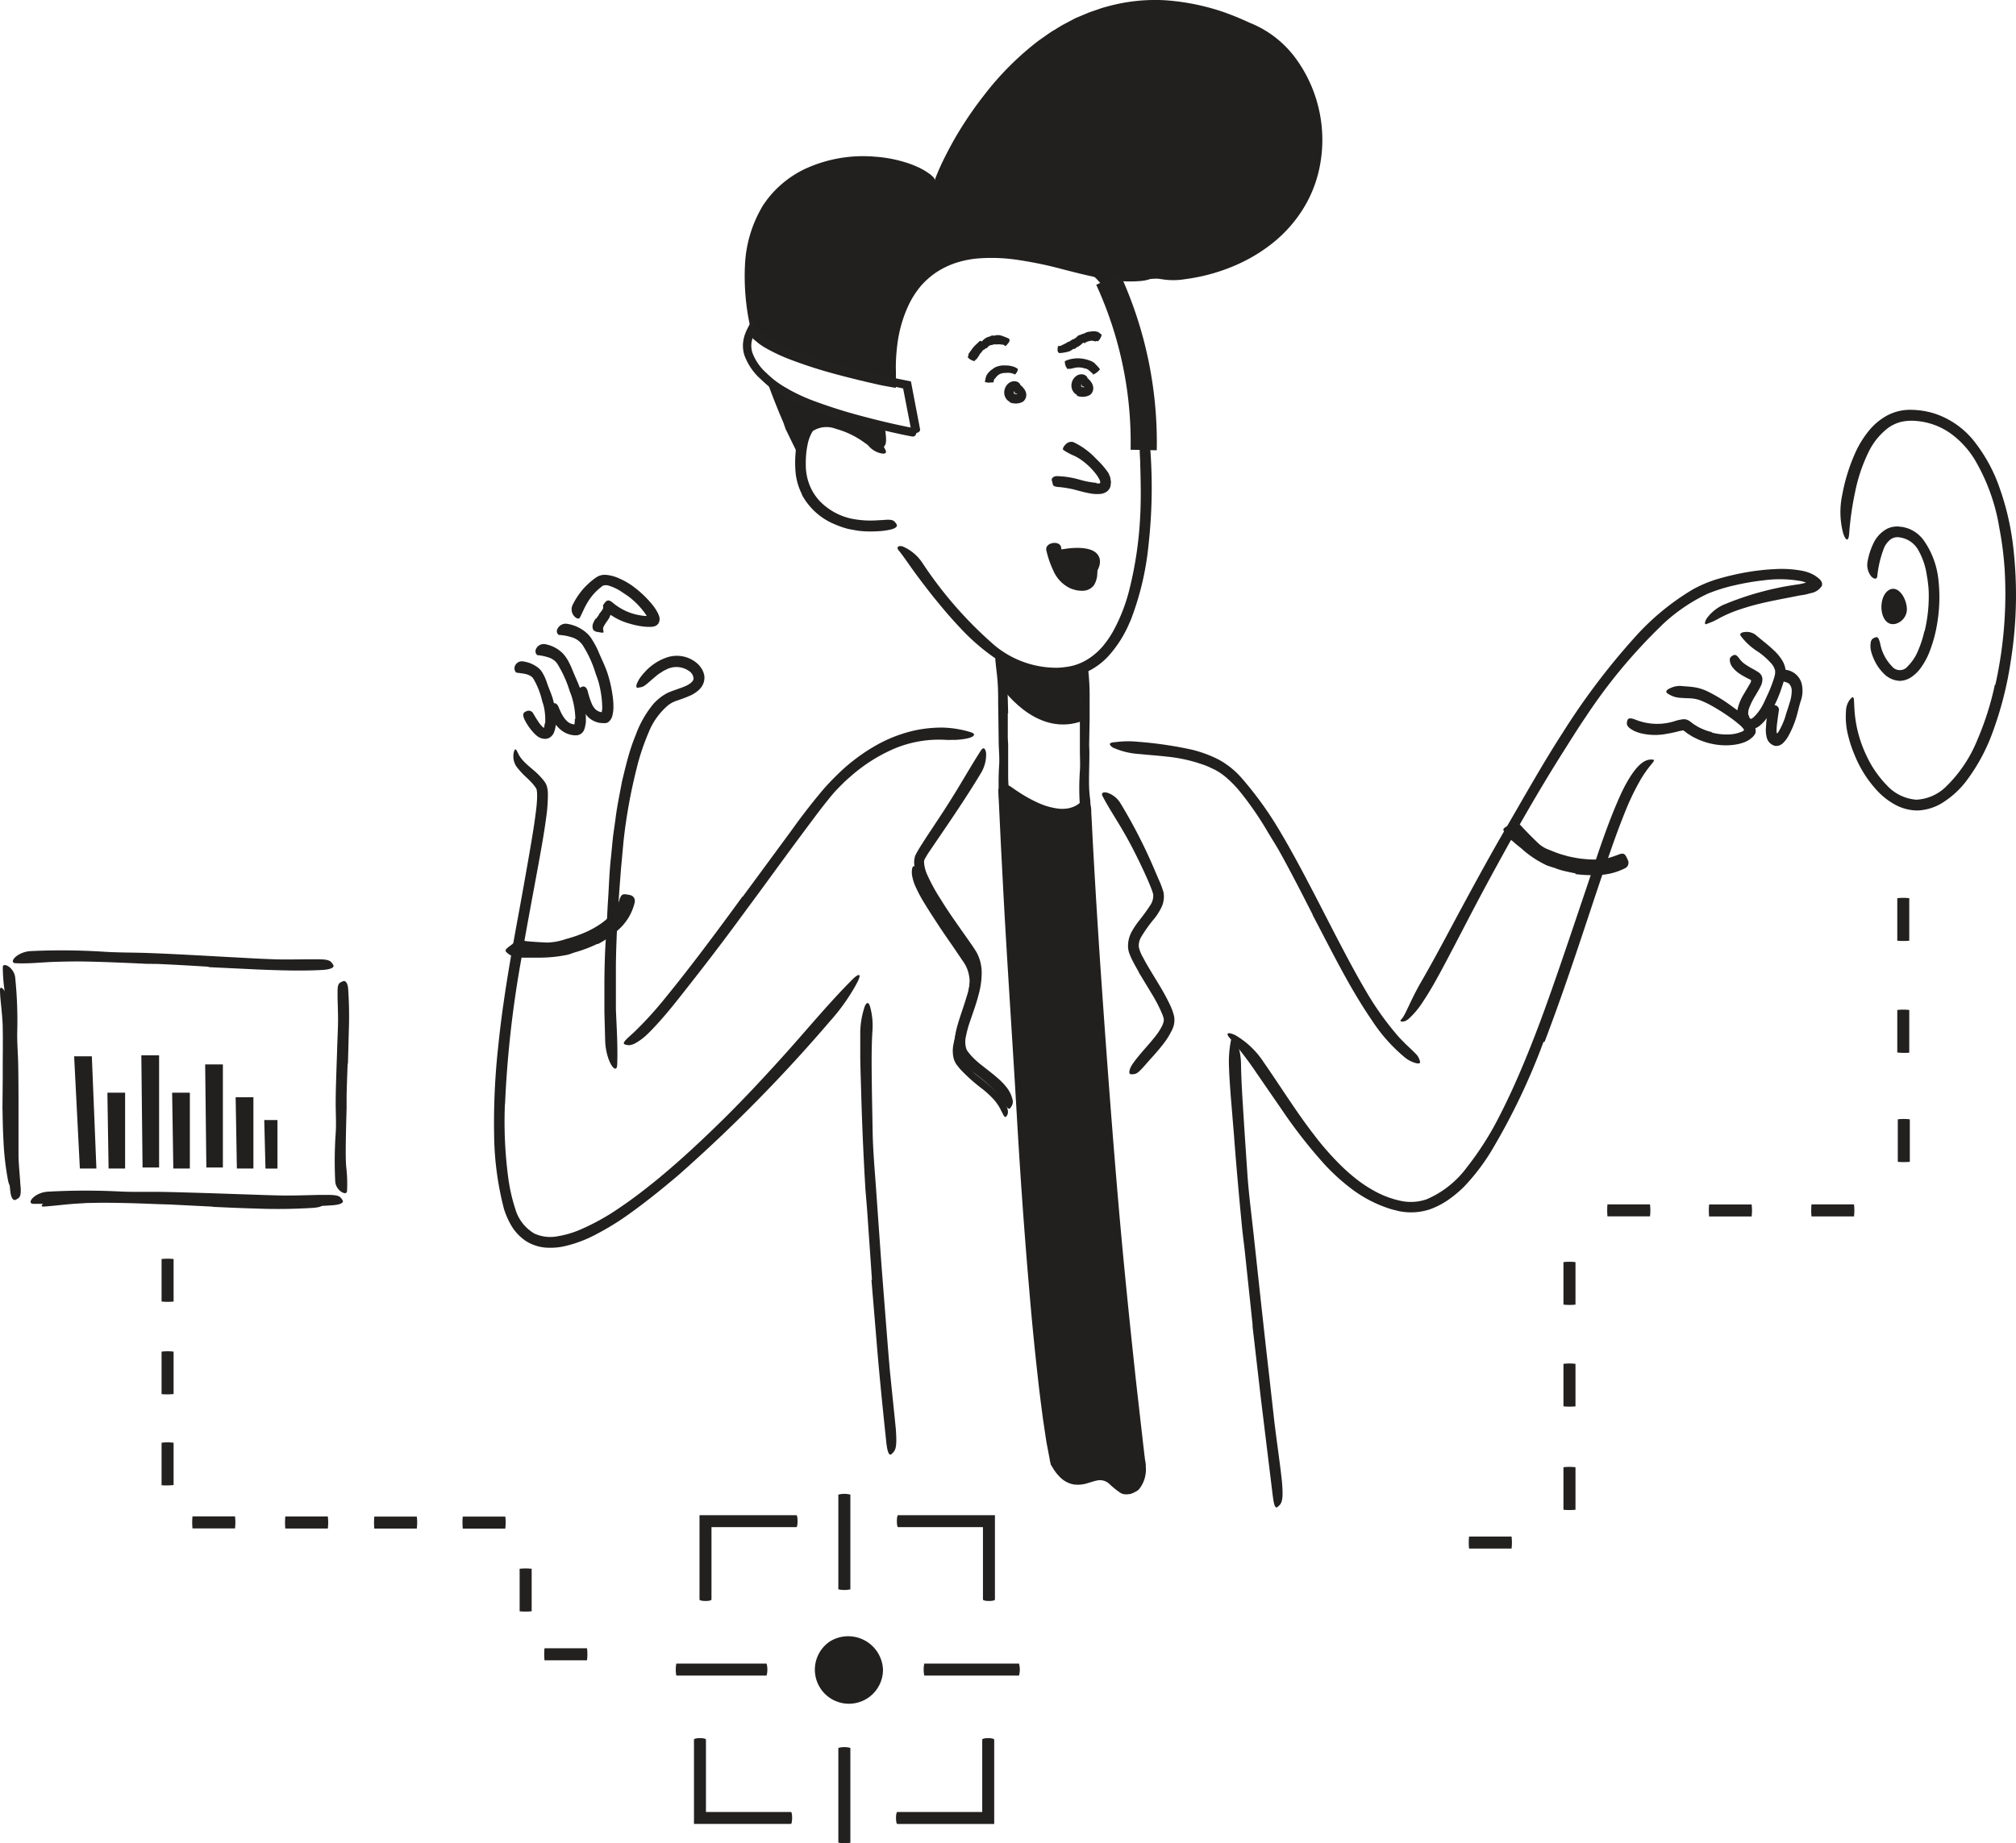 <svg id="Group_295" data-name="Group 295" xmlns="http://www.w3.org/2000/svg" xmlns:xlink="http://www.w3.org/1999/xlink" width="154.174" height="141" viewBox="0 0 154.174 141">
  <defs>
    <clipPath id="clip-path">
      <rect id="Rectangle_351" data-name="Rectangle 351" width="154.174" height="141" fill="none"/>
    </clipPath>
  </defs>
  <g id="Group_294" data-name="Group 294" clip-path="url(#clip-path)">
    <path id="Path_891" data-name="Path 891" d="M214.8,108.787a8.969,8.969,0,0,1-1.6,2.592,5.228,5.228,0,0,1-2.666,1.613,6.445,6.445,0,0,1-2.247.143,8.541,8.541,0,0,1-3.617-1.394,16.063,16.063,0,0,1-2.882-2.47c-.767-.808-1.484-1.666-2.171-2.526-.436-.557-.868-1.118-1.282-1.686s-.812-1.167-1.209-1.669a.4.4,0,0,1-.1-.153.2.2,0,0,1,0-.118c.031-.077.181-.125.4-.052a3.436,3.436,0,0,1,1.488,1.251,30.734,30.734,0,0,0,5.551,6.335,7.408,7.408,0,0,0,4.645,1.686,4.531,4.531,0,0,0,.7-.049,4.593,4.593,0,0,0,.662-.122,4.18,4.18,0,0,0,1.213-.561,5.061,5.061,0,0,0,1.014-.9,7.545,7.545,0,0,0,.794-1.146,13.32,13.32,0,0,0,1.265-3.261,28.793,28.793,0,0,0,.8-5.317c.084-1.394.059-2.753.017-4.129,0-.3-.021-.6-.035-.9-.031-1.132,0-1.495.226-1.742a1.2,1.2,0,0,1,.146-.167c.171-.111.328.348.4,1.181a39.643,39.643,0,0,1-.108,7.753,21.878,21.878,0,0,1-1.394,5.812Z" transform="translate(-128.374 -61.261)" fill="#221f1f"/>
    <path id="Path_892" data-name="Path 892" d="M175.04,96.865a4.67,4.67,0,0,1-.481-1.613,8.494,8.494,0,0,1,0-1.6,5.76,5.76,0,0,1,.213-1.171,3.3,3.3,0,0,1,.495-.99,2.029,2.029,0,0,1,.93-.7,2.559,2.559,0,0,1,1.111-.136,3.72,3.72,0,0,1,1.028.247,7,7,0,0,1,1.585.875,4.2,4.2,0,0,1,1.526,1.742c.091.244-.132.279-.4.209a1.742,1.742,0,0,1-.847-.491,6.463,6.463,0,0,0-1.571-1.275,4.87,4.87,0,0,0-.906-.4,2.824,2.824,0,0,0-.923-.115,1.188,1.188,0,0,0-.889.516,3.14,3.14,0,0,0-.443,1.129,6.718,6.718,0,0,0-.132,1.432,4.247,4.247,0,0,0,.2,1.394,3.944,3.944,0,0,0,.882,1.488,4.78,4.78,0,0,0,2.314,1.307,7.352,7.352,0,0,0,2.091.146l.46-.024c.575-.052.76,0,.909.206a1.172,1.172,0,0,1,.1.146c.073.171-.157.328-.6.408a6.045,6.045,0,0,1-1.014.108,7.119,7.119,0,0,1-1.045-.017,3.976,3.976,0,0,1-.533-.07c-.178-.035-.348-.059-.537-.1a6.882,6.882,0,0,1-1.045-.366,5,5,0,0,1-2.491-2.268Z" transform="translate(-113.712 -59.06)" fill="#221f1f"/>
    <path id="Path_893" data-name="Path 893" d="M229.452,54.67a9.479,9.479,0,0,1,1.136.547,4.48,4.48,0,0,1,.4.22,7.741,7.741,0,0,1,1.226,1.028c.171.16.348.324.512.477.108.1.223.2.331.307a1.3,1.3,0,0,1,.251.373c.07.174-.7.495-.909.268l-1.115-1.226a3.565,3.565,0,0,0-.836-.592,7.554,7.554,0,0,0-1.017-.516,6.284,6.284,0,0,0-.666-.244,5.757,5.757,0,0,0-1.045-.223,4.74,4.74,0,0,0-.843.045c-.063,0-.122.021-.181.021-.226,0-.3-.049-.348-.272a1.213,1.213,0,0,0-.035-.153.32.32,0,0,1,.251-.348,3.944,3.944,0,0,1,1.655-.024,7.649,7.649,0,0,1,1.233.324Z" transform="translate(-147.458 -35.367)" fill="#221f1f"/>
    <path id="Path_894" data-name="Path 894" d="M195.422,21.833c-3.178.24-6.969-1.829-11.62-2.157-9.7-.7-8.589,9.662-8.62,9.9-2.819-.6-8.436-1.833-10.1-3.418-3.909-16.028,12.491-14.54,13.7-11.15.153-1.467,8.436-20.4,24.645-12.139,6.547,3.324,7.833,17.784-8,18.969" transform="translate(-107.166 -0.513)" fill="#221f1f"/>
    <path id="Path_895" data-name="Path 895" d="M185.124,4.843c-.38.321-.725.7-1.084,1.045A12.128,12.128,0,0,0,183.033,7a24.39,24.39,0,0,0-1.819,2.4,27.687,27.687,0,0,0-1.544,2.585c-.233.446-.449.9-.652,1.352-.052.115-.094.23-.143.348a3.145,3.145,0,0,0-.125.348l-.1.348c-.146.443-.258,1.132-.348,1.463l-.206-.411-.244-.463-.251-.477-.059-.111-.063-.077a.978.978,0,0,0-.129-.139L177.166,14a1.164,1.164,0,0,0-.143-.1c-.1-.063-.188-.139-.3-.2a6.581,6.581,0,0,0-1.394-.571,10.619,10.619,0,0,0-3.059-.376,8.5,8.5,0,0,0-5.889,2.338,6.746,6.746,0,0,0-1.516,2.373,9.846,9.846,0,0,0-.606,2.812c-.035.24,0,.488-.028.728a3.949,3.949,0,0,0,0,.732c.042.488.038.979.125,1.467s.122.976.237,1.456l.146.721v.073l.052.045a2.858,2.858,0,0,0,.261.206,11.9,11.9,0,0,0,2.631,1.233c.93.348,1.889.613,2.85.871s1.937.491,2.913.7l.551.125.167.038a.858.858,0,0,0,0-.164v-.561a6.328,6.328,0,0,1,.031-.77,12.9,12.9,0,0,1,.446-2.693,8.7,8.7,0,0,1,1.122-2.519,6.531,6.531,0,0,1,1.962-1.958,7.386,7.386,0,0,1,2.568-1,11.837,11.837,0,0,1,3.484-.1,24.923,24.923,0,0,1,3.4.592c1.115.265,2.213.589,3.3.882a18.141,18.141,0,0,0,3.275.652c.348.031.582.038.742.059s.23.056.223.1-.094.094-.254.15a3.018,3.018,0,0,1-.7.15,9.45,9.45,0,0,1-2.537-.115c-1.045-.164-2.216-.456-3.467-.78a29.783,29.783,0,0,0-3.338-.7,13.328,13.328,0,0,0-3.321-.111,7.753,7.753,0,0,0-1.582.348,6.418,6.418,0,0,0-1.425.7,6.035,6.035,0,0,0-1.181,1.045,6.971,6.971,0,0,0-.878,1.341,9.978,9.978,0,0,0-.92,3.157A14.12,14.12,0,0,0,175,28.041c0,.167.024.847,0,1.335v.282c0,.021-.059,0-.084,0l-.39-.07c-.261-.049-.512-.087-.784-.15l-.882-.2-.857-.206q-.85-.209-1.7-.439a34.962,34.962,0,0,1-3.376-1.091,13.334,13.334,0,0,1-1.972-.934c-.157-.1-.317-.2-.47-.321l-.258-.213-.171-.143a1.713,1.713,0,0,1-.049-.216l-.23-1.1a17.868,17.868,0,0,1-.31-4.366,9.626,9.626,0,0,1,1.244-4.272,3.247,3.247,0,0,1,.307-.474,5.324,5.324,0,0,1,.348-.46,7.971,7.971,0,0,1,2.655-2.066,10.574,10.574,0,0,1,5.387-.951,10.218,10.218,0,0,1,2.7.557c.22.077.432.174.648.268a5.849,5.849,0,0,1,.62.348c.1.073.2.132.3.213l.16.146a.7.7,0,0,1,.15.216s.017.049.021.028v-.049a.481.481,0,0,1,.028-.094c.007-.031.049-.129.073-.192l.171-.411.213-.474c.3-.627.62-1.24.958-1.843a28.474,28.474,0,0,1,2.314-3.436,22.515,22.515,0,0,1,4.153-4.153c.408-.275.794-.582,1.223-.826.209-.129.418-.261.631-.383l.655-.348.328-.171.348-.146.7-.293.7-.24a6.376,6.376,0,0,1,.7-.213,13.662,13.662,0,0,1,4.443-.467A17.558,17.558,0,0,1,200,.9a22.13,22.13,0,0,1,2.059.84,8.039,8.039,0,0,1,3.523,2.725,10.564,10.564,0,0,1,1.742,8.711,9.66,9.66,0,0,1-1.394,3.136,10.349,10.349,0,0,1-2.38,2.488,12.547,12.547,0,0,1-2.617,1.512,14.325,14.325,0,0,1-3.833,1.045,5.368,5.368,0,0,1-1.767,0,4.007,4.007,0,0,1-.533-.1c-.181-.066.1-.174.749-.307l.554-.1.679-.15c.247-.059.519-.1.8-.174l.9-.237c.24-.052.467-.146.7-.22s.467-.143.7-.237a14.352,14.352,0,0,0,1.341-.6,12.048,12.048,0,0,0,1.272-.728,11.466,11.466,0,0,0,1.157-.892,9.351,9.351,0,0,0,1.871-2.233,9.041,9.041,0,0,0,1.045-2.725A9.825,9.825,0,0,0,206,6.874a8.55,8.55,0,0,0-1.575-2.5,7.04,7.04,0,0,0-1.091-.986l-.3-.213L202.723,3a6.127,6.127,0,0,0-.676-.348L201,2.163l-1.07-.4c-.348-.15-.728-.226-1.091-.348l-.551-.157-.558-.111a13.846,13.846,0,0,0-4.5-.2,13.368,13.368,0,0,0-4.321,1.321,17.009,17.009,0,0,0-3.76,2.592Z" transform="translate(-106.492 0)" fill="#221f1f"/>
    <path id="Path_896" data-name="Path 896" d="M177.941,89.306c-.878-1.432-5.537-3.93-6.3-.348a49.607,49.607,0,0,1-2.017-4.589,26.434,26.434,0,0,0,8.178,3.174c.073.8.167,1.693.143,1.763" transform="translate(-110.518 -54.972)" fill="#221f1f"/>
    <path id="Path_897" data-name="Path 897" d="M169.637,84.2l-.164-.132c-.024-.021-.017,0-.017,0v.164a.545.545,0,0,0,.028.077l.017.052.045.115.1.261c.167.4.348.791.53,1.188l.08.185.035.091.052.136.052.136.031.073a.054.054,0,0,1,.017-.038,1,1,0,0,1,.1-.2l.052-.066a.205.205,0,0,1,.031-.042l.07-.08a2.267,2.267,0,0,1,.31-.3,2.393,2.393,0,0,1,.76-.38,3.083,3.083,0,0,1,.808-.094,5.748,5.748,0,0,1,2.091.516,4.983,4.983,0,0,1,2.2,1.641c.16.282-.07.328-.348.279a2.441,2.441,0,0,1-1.045-.429,6.711,6.711,0,0,0-2.174-1.045,1.955,1.955,0,0,0-2,.348,5.8,5.8,0,0,0-.7,1.927,3.491,3.491,0,0,1-.38-.7l-.408-.836-.348-.714-.181-.519-.3-.7-.348-.868c-.153-.383-.293-.76-.429-1.122l-.2-.544-.1-.272a1.2,1.2,0,0,1-.045-.129v-.066l.777.523c.272.178.547.369.8.509l.38.226c.066.035.125.073.192.1l.132.073c.324.171.655.331.99.481a24.974,24.974,0,0,0,3.136,1.16c.411.118.826.22,1.24.31l1.495.31.1.8c.08.7.045.941-.174,1.112-.049.035-.1.094-.15.1s.045.021,0,0a.272.272,0,0,0-.084-.024h-.042a.267.267,0,0,1-.108-.115,1.822,1.822,0,0,1-.185-.561c-.031-.167-.059-.331-.091-.5a.58.58,0,0,0-.021-.112v-.059h-.15l-.087-.017-.111-.024-.23-.049c-.307-.066-.617-.139-.923-.22q-.927-.244-1.847-.558t-1.742-.659c-.286-.125-.568-.247-.85-.383l-.418-.209-.209-.1Z" transform="translate(-109.378 -53.506)" fill="#221f1f"/>
    <path id="Path_898" data-name="Path 898" d="M176.615,78.719l-.7-3.662-.993-.2-.774-.171c-.516-.115-1.045-.237-1.544-.348-1.024-.254-2.045-.53-3.052-.833a30.859,30.859,0,0,1-2.969-1.045,13.2,13.2,0,0,1-1.394-.679,5.682,5.682,0,0,1-.624-.415l-.15-.139a.531.531,0,0,1-.066-.059l-.1-.1c-.188-.2-.348-.436-.53-.645-.146.3-.317.585-.446.9l-.059.16a.648.648,0,0,0-.042.139,2.531,2.531,0,0,0-.066.282,2.407,2.407,0,0,0,.08,1.167,4.529,4.529,0,0,0,1.24,1.812c.258.247.516.477.794.7l.443.317c.15.1.307.181.46.275a15.428,15.428,0,0,0,1.9.892,38.265,38.265,0,0,0,3.944,1.268c1.335.348,2.669.676,4.031.937.4.073.456-.592.115-.645-1.328-.254-2.662-.571-3.976-.923a38.868,38.868,0,0,1-3.889-1.244,14.9,14.9,0,0,1-1.815-.854c-.139-.084-.289-.16-.422-.251l-.394-.282a9.628,9.628,0,0,1-.749-.655,3.9,3.9,0,0,1-1.07-1.537,1.76,1.76,0,0,1-.063-.861,2.1,2.1,0,0,1,.052-.216.64.64,0,0,1,.031-.108l.021-.052v-.028l.042.038a.834.834,0,0,0,.08.077l.167.132a6.444,6.444,0,0,0,.7.467,13.568,13.568,0,0,0,1.467.714,31.114,31.114,0,0,0,3.031,1.073c1.021.31,2.052.585,3.087.843.519.125,1.045.247,1.558.348l1.348.289.624,3.223c.073.324.721.2.669-.094" transform="translate(-106.252 -45.883)" fill="#232020"/>
    <path id="Path_899" data-name="Path 899" d="M230.125,226.831c-.861.387-1.258-.78-1.861-1.171-1.3-.84-2.5,1.247-3.833-1.216-1.551-6.969-3.443-35.725-4.181-51.6,0-.143,4.01,3.39,6.22,1.341a.108.108,0,0,1,.181.07c.913,17.77,3.707,48.913,4.181,50.412-.035.676.042,1.829-.707,2.167" transform="translate(-143.507 -112.614)" fill="#221f1f"/>
    <path id="Path_900" data-name="Path 900" d="M225.778,180.554l-.213-3.777-.094-1.885-.017-.369v-.066c0-.017,0-.066-.028-.049a.323.323,0,0,1-.056.038h-.028l-.084.035-.122.049a2.913,2.913,0,0,1-.5.139,3.39,3.39,0,0,1-1.007.031,5.98,5.98,0,0,1-1.812-.523,11.527,11.527,0,0,1-1.589-.882l-.1-.066-.073-.052c-.073-.077-.049.028-.049.08l.143,3.164q.181,3.3.348,6.6c.415,7.76.878,15.512,1.477,23.258.265,3.436.589,6.885.976,10.279.247,2.181.53,4.366.93,6.509l.077.4.038.2c0,.063,0,.07.035.1l.192.314c.077.094.15.2.23.286a1.311,1.311,0,0,0,.523.348,1.4,1.4,0,0,0,.655,0c.244-.042.512-.125.819-.167a1.868,1.868,0,0,1,.986.1,1.81,1.81,0,0,1,.432.272,2.806,2.806,0,0,1,.317.348,6.7,6.7,0,0,0,.509.589.658.658,0,0,0,.443.209c.111,0,.185,0,.192.052s-.038.125-.188.2a.771.771,0,0,1-.718-.094,6.707,6.707,0,0,1-.826-.676,1.045,1.045,0,0,0-.951-.23c-.2.042-.422.118-.7.2a2.4,2.4,0,0,1-1.045.094,1.93,1.93,0,0,1-1.045-.554,3.193,3.193,0,0,1-.366-.422,2.145,2.145,0,0,1-.146-.22l-.157-.254-.052-.087a.166.166,0,0,0-.021-.1l-.028-.143-.038-.213-.08-.422-.16-.843-.251-1.676c-.15-1.118-.293-2.237-.415-3.355q-.376-3.362-.655-6.721c-.387-4.484-.7-8.983-.958-13.5-.314-5.408-.7-11.028-1-16.561l-.2-3.833-.2-4.2.129-.415.035-.1c.056.1,0,.024.028.045h.056a.249.249,0,0,1,.164,0,1.251,1.251,0,0,1,.564.213l.293.206.272.181a11.225,11.225,0,0,0,1.477.822,5.377,5.377,0,0,0,1.564.456,2.714,2.714,0,0,0,.774-.024,2.053,2.053,0,0,0,.348-.1l.087-.035.111-.052a1.934,1.934,0,0,0,.3-.2,1.305,1.305,0,0,1,.495-.209.244.244,0,0,1,.23.077,1.05,1.05,0,0,1,.1.2,1.92,1.92,0,0,1,.084.641l.031.554.091,1.791q.307,5.61.7,11.216c.394,5.659.819,11.342,1.307,16.951.383,4.362.822,8.631,1.286,12.93.108.948.213,1.875.321,2.829.1.882.185,1.61.254,2.223.038.3.063.592.1.822a1.95,1.95,0,0,0,.049.328l.031.24v.174a2.4,2.4,0,0,1-.512,1.7.773.773,0,0,1-.477.247c-.091,0-.08-.052,0-.136a1.193,1.193,0,0,0,.251-.491,3.948,3.948,0,0,0,.059-1.125v-.188a1.232,1.232,0,0,0,0-.16V224.1l-.024-.112-.052-.226c-.07-.317-.1-.6-.153-.934-.54-3.85-.937-7.8-1.331-11.819s-.78-8.1-1.094-12.188c-.488-6.066-.93-12.164-1.31-18.258Z" transform="translate(-142.784 -112.062)" fill="#221f1f"/>
    <path id="Path_901" data-name="Path 901" d="M237.609,150.055l-.031,1.76c0,.213.021.425.017.638,0,.756-.031,1.509-.028,2.265,0,.348.021.669.049,1a5.815,5.815,0,0,1,.052,1.279c-.035.268-.77-.031-.8-.526a18.318,18.318,0,0,1,0-2.624c.038-.53,0-1.077,0-1.613v-2.871c0-.551.021-1.1,0-1.655,0-.425-.052-.843-.077-1.268v-.282c0-.348.063-.46.261-.523a1.214,1.214,0,0,1,.139-.038c.157-.021.275.125.3.376a17.936,17.936,0,0,1,.122,2.317v1.767Z" transform="translate(-154.284 -94.863)" fill="#221f1f"/>
    <path id="Path_902" data-name="Path 902" d="M219.4,147.947v1.829c0,.223.028.443.028.665v2.348c0,.348.028.7.056,1.045a6.269,6.269,0,0,1,.056,1.328c-.038.279-.774-.038-.8-.547a21.488,21.488,0,0,1,0-2.721c.035-.547-.024-1.111-.035-1.669l-.024-1.843-.017-1.132c0-.571,0-1.146-.045-1.714-.024-.443-.091-.871-.136-1.31,0-.1-.024-.192-.031-.289-.017-.348.038-.484.237-.557a.69.69,0,0,1,.136-.045c.157-.024.275.115.324.369a17.265,17.265,0,0,1,.227,2.408c.024.61.035,1.226.052,1.84Z" transform="translate(-142.329 -93.39)" fill="#221f1f"/>
    <path id="Path_903" data-name="Path 903" d="M219.4,144.579l.08,2.091s2.558,3.906,6.108,2.732V145.53s-4.606.495-6.188-.951" transform="translate(-142.953 -94.203)" fill="#221f1f"/>
    <path id="Path_904" data-name="Path 904" d="M146.02,172.659l3.4-4.62c.418-.561.815-1.136,1.244-1.69.376-.491.756-.979,1.153-1.456a16.474,16.474,0,0,1,1.265-1.394,14.326,14.326,0,0,1,2.969-2.317,10.842,10.842,0,0,1,3.136-1.24,9.92,9.92,0,0,1,2.132-.213,7.93,7.93,0,0,1,2.122.348c.429.129.3.321-.1.443a4.547,4.547,0,0,1-.78.129,3.213,3.213,0,0,1-.491.017,4.044,4.044,0,0,1-.544,0,8.838,8.838,0,0,0-3.906.669,12.54,12.54,0,0,0-3.439,2.206c-.321.268-.617.571-.913.875s-.564.638-.836.976c-.544.679-1.066,1.394-1.589,2.091-1.15,1.54-2.282,3.1-3.422,4.655L145.312,175c-1.07,1.443-2.167,2.878-3.272,4.282-.861,1.094-1.69,2.178-2.634,3.2-.209.226-.415.446-.641.662a4.325,4.325,0,0,1-1,.749,1.231,1.231,0,0,1-.324.115.682.682,0,0,1-.268,0,.787.787,0,0,1-.209-.063c-.157-.125.174-.394.749-.92a28.31,28.31,0,0,0,2.463-2.718c.8-.979,1.589-1.99,2.373-3.014,1.16-1.523,2.31-3.073,3.443-4.634Z" transform="translate(-89.218 -104.073)" fill="#221f1f"/>
    <path id="Path_905" data-name="Path 905" d="M109.258,191.648a32.794,32.794,0,0,0,.23,5.432,13.511,13.511,0,0,0,.571,2.6,3.2,3.2,0,0,0,1.456,1.864,2.92,2.92,0,0,0,1.721.216,7.429,7.429,0,0,0,1.815-.53,17.555,17.555,0,0,0,3.021-1.69c.969-.652,1.9-1.373,2.812-2.115,1.819-1.495,3.544-3.112,5.227-4.774,1.488-1.477,2.927-3.021,4.324-4.568,1.8-1.983,3.484-4.059,5.4-5.979.3-.3.488-.383.533-.314s-.031.289-.2.613a15.277,15.277,0,0,1-2.063,2.913A117.208,117.208,0,0,1,122.52,197.08c-1.268,1.073-2.589,2.143-4,3.136a20.554,20.554,0,0,1-2.213,1.348,9.791,9.791,0,0,1-2.46.941,4.978,4.978,0,0,1-1.5.111,3.312,3.312,0,0,1-1.474-.495,3.683,3.683,0,0,1-1.073-1.1,6.141,6.141,0,0,1-.61-1.348,23.456,23.456,0,0,1-.756-5.6,53.341,53.341,0,0,1,.317-6.885c.348-3.453.965-6.889,1.585-10.268q.361-1.97.7-3.913c.223-1.3.456-2.592.61-3.885.035-.282.059-.561.07-.836a3.907,3.907,0,0,0,0-.4,1.36,1.36,0,0,0-.042-.331c0-.038,0-.028-.042-.084l-.091-.136c-.066-.084-.132-.167-.2-.244-.139-.153-.282-.289-.415-.418a5.991,5.991,0,0,1-.666-.7,1.394,1.394,0,0,1-.348-1.084.931.931,0,0,1,.1-.348c.035-.056.08-.038.129.028a1,1,0,0,1,.073.139c.031.056.066.125.1.2a2.511,2.511,0,0,0,.39.519c.185.2.439.408.746.672a5.337,5.337,0,0,1,.676.672,1.832,1.832,0,0,1,.157.2l.077.111c.028.056.059.118.084.178a2.04,2.04,0,0,1,.1.575,12.138,12.138,0,0,1-.129,1.878c-.16,1.216-.38,2.418-.6,3.631-.443,2.422-.916,4.878-1.324,7.317a81.946,81.946,0,0,0-1.223,11Z" transform="translate(-70.645 -107.185)" fill="#221f1f"/>
    <path id="Path_906" data-name="Path 906" d="M135.137,152.526a40.659,40.659,0,0,0-1.017,5.634l-.192,2.091c-.094,1.233-.192,2.474-.258,3.711s-.122,2.484-.132,3.728V171c.056,1.394.153,2.815.1,4.227-.031.878-.868-.206-.92-1.833l-.059-2.167v-2.167c0-.725.017-1.446.042-2.171s.084-1.453.122-2.178c.024-.436.049-.875.07-1.317s.056-.889.08-1.335c.049-.892.087-1.791.188-2.679l.143-1.463c.056-.488.136-.976.2-1.46.118-.976.328-1.941.505-2.909.146-.589.282-1.181.446-1.767a14.64,14.64,0,0,1,.589-1.742,8.035,8.035,0,0,1,1.394-2.439,4.51,4.51,0,0,1,.544-.488,2.808,2.808,0,0,1,.3-.2,2.215,2.215,0,0,1,.348-.178c.446-.181.878-.3,1.261-.474.293-.136.554-.328.585-.533a.723.723,0,0,0-.348-.606,1.683,1.683,0,0,0-1.659-.153c-.118.063-.244.112-.348.181l-.348.226c-.819.659-1.028.958-1.366.993a1.071,1.071,0,0,1-.223.031c-.1,0-.112-.125-.024-.348a3.054,3.054,0,0,1,.2-.373,4.07,4.07,0,0,1,.369-.456,4,4,0,0,1,1.742-1.15,2.38,2.38,0,0,1,2.293.474,1.877,1.877,0,0,1,.415.551,1.648,1.648,0,0,1,.122.39,1.329,1.329,0,0,1-.035.47,1.359,1.359,0,0,1-.449.669,2.544,2.544,0,0,1-.533.348,9.287,9.287,0,0,1-.976.376c-.146.052-.293.1-.4.157a.982.982,0,0,0-.15.08l-.185.122a5.24,5.24,0,0,0-1.523,2.091,17.765,17.765,0,0,0-.906,2.686Z" transform="translate(-86.437 -93.794)" fill="#221f1f"/>
    <path id="Path_907" data-name="Path 907" d="M115.269,149.931a4.6,4.6,0,0,0-.1-1.289c-.035-.164-.1-.317-.139-.477a6.086,6.086,0,0,0-.638-1.617l-.049-.08-.042-.049a.526.526,0,0,0-.115-.094,1.167,1.167,0,0,0-.3-.143c-.279-.091-.634-.094-.847-.15a.509.509,0,0,1-.1-.443.578.578,0,0,1,.571-.411,2.411,2.411,0,0,1,1.247.509c.052.049.1.094.15.146a1.4,1.4,0,0,1,.122.164c.056.087.1.178.15.265a4.028,4.028,0,0,1,.223.544c.146.436.348.854.47,1.3a6.776,6.776,0,0,1,.226,1.509,2.414,2.414,0,0,1-.16,1.021.841.841,0,0,1-.307.369.7.7,0,0,1-.46.1,1.046,1.046,0,0,1-.446-.16,2.28,2.28,0,0,1-.3-.261,4.357,4.357,0,0,1-.666-.92c-.035-.077-.08-.146-.108-.226-.108-.3-.059-.443.153-.526a.866.866,0,0,1,.15-.052.387.387,0,0,1,.4.2c.132.23.282.47.436.7a2.211,2.211,0,0,0,.233.286c.07.073.178.15.146.129,0,0,0,.028.028-.07a1.347,1.347,0,0,0,.035-.261Z" transform="translate(-73.579 -94.593)" fill="#221f1f"/>
    <path id="Path_908" data-name="Path 908" d="M120.593,147.114a6.225,6.225,0,0,0-.24-1.578c-.049-.2-.132-.38-.2-.571a8.717,8.717,0,0,0-.861-1.941,1.4,1.4,0,0,0-.265-.348,1.55,1.55,0,0,0-.348-.22,3.782,3.782,0,0,0-1-.226.39.39,0,0,1-.108-.439.648.648,0,0,1,.7-.4,2.56,2.56,0,0,1,1.394.739,2.987,2.987,0,0,1,.422.624,6.217,6.217,0,0,1,.286.624c.2.505.449,1,.62,1.516a8.827,8.827,0,0,1,.383,1.767,5.277,5.277,0,0,1,.021.575,1.105,1.105,0,0,1-.028.3.926.926,0,0,0-.028.157,1.553,1.553,0,0,1-.056.185.662.662,0,0,1-.652.488q-.14,0-.279-.021a1.843,1.843,0,0,1-.854-.38,2.809,2.809,0,0,1-.819-1.125,2.774,2.774,0,0,1-.1-.282c-.094-.348-.035-.5.178-.589a.767.767,0,0,1,.15-.056c.171-.042.317.08.4.286.247.627.578,1.185,1.017,1.293l.181.042s0,.042.028-.087a2.588,2.588,0,0,0,.017-.348Z" transform="translate(-76.592 -92.118)" fill="#221f1f"/>
    <path id="Path_909" data-name="Path 909" d="M125.679,143.129a7.867,7.867,0,0,0-.282-1.763c-.059-.216-.146-.422-.216-.631a8.786,8.786,0,0,0-.972-2.136,1.516,1.516,0,0,0-.714-.585,3.781,3.781,0,0,0-1.132-.23.348.348,0,0,1-.112-.443.7.7,0,0,1,.742-.408,2.932,2.932,0,0,1,1.537.735,2.441,2.441,0,0,1,.3.348c.066.108.136.213.2.324a6.4,6.4,0,0,1,.348.679c.226.551.509,1.094.7,1.666a9.909,9.909,0,0,1,.425,1.937,5.255,5.255,0,0,1,.038.624,2.691,2.691,0,0,1-.07.666.884.884,0,0,1-.324.54c-.178.129-.408.066-.613.066a1.7,1.7,0,0,1-.93-.456,2.9,2.9,0,0,1-.714-1.345c-.03-.1-.054-.208-.073-.314-.056-.39,0-.512.216-.606a1.175,1.175,0,0,1,.15-.063c.171-.045.321.1.39.348a6.164,6.164,0,0,0,.348,1.045,1.493,1.493,0,0,0,.247.348.9.9,0,0,0,.307.181l.146.035h.035a.538.538,0,0,1,.021-.174,2.609,2.609,0,0,0,0-.4Z" transform="translate(-79.629 -89.216)" fill="#221f1f"/>
    <path id="Path_910" data-name="Path 910" d="M131.207,129.307a6.053,6.053,0,0,0-1.282-1.394c-.185-.15-.387-.268-.578-.4A3.634,3.634,0,0,0,128.3,127a.7.7,0,0,0-.425,0c-.028.021-.038,0-.087.052l-.122.1c-.08.066-.16.132-.24.206a4.285,4.285,0,0,0-.7.854c-.258.4-.422.836-.634,1.24-.066.125-.272.066-.436-.122a.781.781,0,0,1-.129-.822,5.494,5.494,0,0,1,.951-1.394,5.807,5.807,0,0,1,.613-.557,2.707,2.707,0,0,1,.418-.282,1.227,1.227,0,0,1,.578-.1,3.05,3.05,0,0,1,1.073.3,5.306,5.306,0,0,1,.885.495,8.063,8.063,0,0,1,1.585,1.477,3.717,3.717,0,0,1,.39.575,1.921,1.921,0,0,1,.146.348.662.662,0,0,1-.077.544.618.618,0,0,1-.373.219,1.554,1.554,0,0,1-.293.021,3.645,3.645,0,0,1-.516-.031,6.276,6.276,0,0,1-.993-.213,4.756,4.756,0,0,1-1.446-.662,2.686,2.686,0,0,1-.286-.24c-.324-.348-.317-.578-.15-.735a.691.691,0,0,1,.122-.108.271.271,0,0,1,.244,0,.461.461,0,0,1,.118.07.709.709,0,0,1,.129.1,4.318,4.318,0,0,0,2.091.941,3.844,3.844,0,0,0,.443.049,1.488,1.488,0,0,0,.216,0h.125v.042a1.277,1.277,0,0,1,.038.129.322.322,0,0,0,.056.094c0,.017.059.052,0,.024h-.052a.3.3,0,0,0-.108,0h-.139a1.009,1.009,0,0,0-.15-.3Z" transform="translate(-81.75 -82.203)" fill="#221f1f"/>
    <path id="Path_911" data-name="Path 911" d="M130.313,133.763l.206-.279c.024-.035.024-.077.049-.108a3.632,3.632,0,0,0,.261-.348.352.352,0,0,0,.038-.174c0-.077-.042-.157.056-.213s.854.143.84.268a.764.764,0,0,1-.289.516c-.1.08-.1.2-.16.289s-.129.2-.2.293a1.967,1.967,0,0,0-.115.178,1.082,1.082,0,0,0-.136.279.741.741,0,0,0,.031.244.3.3,0,0,1,0,.056c0,.059-.059.063-.279.024l-.153-.028a.512.512,0,0,1-.348-.16.616.616,0,0,1,0-.53,2.694,2.694,0,0,1,.164-.321Z" transform="translate(-84.741 -86.418)" fill="#221f1f"/>
    <path id="Path_912" data-name="Path 912" d="M259.122,176.015c-.833-1.638-1.666-3.272-2.561-4.878-.328-.582-.7-1.143-1.028-1.711a24.491,24.491,0,0,0-1.99-2.854,8.335,8.335,0,0,0-1.2-1.2,4.876,4.876,0,0,0-.7-.456c-.258-.118-.509-.251-.781-.348a11.843,11.843,0,0,0-2.99-.669c-.659-.077-1.324-.118-2-.188a5.787,5.787,0,0,1-2.045-.5c-.429-.3-.171-.394.2-.411a7.543,7.543,0,0,1,1.721-.028,30.033,30.033,0,0,1,4.108.6,9.444,9.444,0,0,1,2.028.742,6.319,6.319,0,0,1,1.742,1.369,27.171,27.171,0,0,1,3,4.16c.951,1.6,1.815,3.247,2.666,4.878l1.568,3.042c.794,1.526,1.6,3.063,2.477,4.53a22.53,22.53,0,0,0,2.282,3.167c.181.216.38.4.575.606.366.348.617.582.78.749a1.137,1.137,0,0,1,.293.443,1.406,1.406,0,0,1,.063.213c0,.1-.1.132-.314.084a2.316,2.316,0,0,1-.864-.446,12.59,12.59,0,0,1-2.481-2.787c-.7-1.024-1.348-2.091-1.965-3.2-.906-1.624-1.742-3.282-2.61-4.927Z" transform="translate(-158.727 -106.032)" fill="#221f1f"/>
    <path id="Path_913" data-name="Path 913" d="M293.59,188.343a50.147,50.147,0,0,1-4,8.362,15.925,15.925,0,0,1-2.091,2.728,9.362,9.362,0,0,1-1.192.993,6.265,6.265,0,0,1-1.394.721,4.567,4.567,0,0,1-1.592.233,4.726,4.726,0,0,1-.8-.094c-.251-.066-.5-.118-.746-.2a9.837,9.837,0,0,1-2.721-1.394,15.614,15.614,0,0,1-2.24-2.014,38.009,38.009,0,0,1-3.247-4.164l-1.9-2.756a26.819,26.819,0,0,0-1.986-2.613c-.456-.474-.268-.592.314-.331a6.483,6.483,0,0,1,2.2,2.091c1.317,1.889,2.5,3.812,3.868,5.575a21.577,21.577,0,0,0,2.213,2.491,14.567,14.567,0,0,0,1.261,1.063,10.258,10.258,0,0,0,1.394.857,7.24,7.24,0,0,0,1.854.634,3.7,3.7,0,0,0,1.875-.146,7.506,7.506,0,0,0,3.091-2.47,23.218,23.218,0,0,0,2.439-3.833c.7-1.359,1.335-2.76,1.923-4.181.725-1.742,1.394-3.523,2.021-5.31.958-2.707,1.868-5.446,2.787-8.157.7-2.091,1.366-4.181,2.23-6.23.192-.446.38-.889.61-1.331.854-1.638,1.474-2.052,1.923-2.112a.961.961,0,0,1,.3,0c.115.042.017.16-.171.387a8.784,8.784,0,0,0-.8,1.143,19.519,19.519,0,0,0-1.247,2.62c-.369.916-.714,1.864-1.045,2.819-.672,1.916-1.317,3.882-1.972,5.85-.972,2.927-1.969,5.868-3.08,8.77Z" transform="translate(-175.55 -108.645)" fill="#221f1f"/>
    <path id="Path_914" data-name="Path 914" d="M327.289,129.266a41.074,41.074,0,0,0-5.721,6.9c-.62.906-1.2,1.843-1.787,2.77-2.073,3.282-3.979,6.673-5.829,10.1-.822,1.523-1.617,3.066-2.411,4.589-.512.976-1.021,1.958-1.568,2.927-.275.481-.561.962-.875,1.429a6.348,6.348,0,0,1-1.112,1.335,1.357,1.357,0,0,1-.226.146.775.775,0,0,1-.213.056c-.136,0-.185-.035-.178-.073a.532.532,0,0,1,.129-.167l.087-.129.1-.171c.265-.5.662-1.46,1.293-2.544,1.112-1.923,2.15-3.923,3.22-5.9s2.157-3.969,3.3-5.923c1.369-2.348,2.749-4.822,4.261-7.164a53.418,53.418,0,0,1,5.547-7.345,18.993,18.993,0,0,1,4.4-3.631,9.522,9.522,0,0,1,2.024-.84,19.865,19.865,0,0,1,2.091-.484,17.077,17.077,0,0,1,2.146-.24,8.527,8.527,0,0,1,2.181.136,3.154,3.154,0,0,1,.436.125,2.582,2.582,0,0,1,.481.23c.289.2.641.432.53.791a1.258,1.258,0,0,1-.861.557c-.2.056-.324.087-.46.118l-.394.059c-1.073.22-2.132.4-3.167.659-.456.112-.9.244-1.338.39a9.846,9.846,0,0,0-1.645.7,4.556,4.556,0,0,1-.732.348c-.094.028-.2.087-.275.1s-.118-.143.077-.453a3.275,3.275,0,0,1,1.233-1.017,22.8,22.8,0,0,1,5.833-1.589l.348-.077.16-.042v-.017a.025.025,0,0,0-.017,0l-.07-.024a2.618,2.618,0,0,0-.272-.077,9.193,9.193,0,0,0-2.861-.063,18.906,18.906,0,0,0-2.188.373,12.744,12.744,0,0,0-2.091.648,13.334,13.334,0,0,0-3.6,2.491Z" transform="translate(-200.27 -81.371)" fill="#221f1f"/>
    <path id="Path_915" data-name="Path 915" d="M363.571,154.144a4.285,4.285,0,0,0,1.188.146,2.789,2.789,0,0,0,1.118-.22l.087-.045a.159.159,0,0,0,.042-.042c.035-.024.017-.073,0-.1a2.133,2.133,0,0,0-.418-.415c-.206-.174-.429-.348-.655-.505a15.157,15.157,0,0,0-1.432-.9,6.187,6.187,0,0,0-.669-.324,2.434,2.434,0,0,0-.662-.188c-.293-.042-.61-.028-.958-.059a1.955,1.955,0,0,1-1.045-.348c-.192-.153,0-.3.223-.394a1.714,1.714,0,0,1,.815-.171c.275.035.62.038.993.094a3.569,3.569,0,0,1,1.094.348,11.5,11.5,0,0,1,1.763,1.08c.331.244.676.481,1.017.749.084.066.171.136.254.209l.125.111c.045.042.07.07.143.143a.905.905,0,0,1,.314.868,1.023,1.023,0,0,1-.331.4,1.36,1.36,0,0,1-.22.16l-.192.1a3.134,3.134,0,0,1-.728.213,4.791,4.791,0,0,1-1.446.024,5.327,5.327,0,0,1-1.679-.509,3.586,3.586,0,0,1-.449-.254c-.073-.049-.15-.091-.216-.143l-.171-.136a.189.189,0,0,0-.2-.038,2.14,2.14,0,0,0-.348.077c-.254.059-.512.118-.774.16a4.648,4.648,0,0,1-2.052-.045,3.55,3.55,0,0,1-.443-.157c-.526-.265-.627-.46-.575-.7a1.013,1.013,0,0,1,.042-.164c.08-.164.324-.125.631,0a4.439,4.439,0,0,0,3.091.063,3.448,3.448,0,0,1,.432-.091.881.881,0,0,1,.317,0,1.1,1.1,0,0,1,.282.132l.251.192a1.752,1.752,0,0,0,.188.122,3.081,3.081,0,0,0,.394.22,3.99,3.99,0,0,0,.854.3Z" transform="translate(-232.657 -98.109)" fill="#221f1f"/>
    <path id="Path_916" data-name="Path 916" d="M381.13,145.25a1.2,1.2,0,0,0,.118.108v.017h0c0,.021.115-.021.226-.122a3.4,3.4,0,0,0,.645-.833c.139-.24.247-.5.366-.756a10.938,10.938,0,0,0,.554-1.394,2.981,2.981,0,0,0,.084-.348.4.4,0,0,0,0-.125.317.317,0,0,0,0-.125,1.281,1.281,0,0,0-.3-.547,5.608,5.608,0,0,0-.99-.878,4.778,4.778,0,0,1-1.345-1.233c-.108-.178.1-.268.348-.286a1.14,1.14,0,0,1,.8.22c.422.366.909.721,1.373,1.164a3.622,3.622,0,0,1,.662.794,1.855,1.855,0,0,1,.226.561,1.394,1.394,0,0,1,0,.641c-.1.4-.226.749-.348,1.115a9.463,9.463,0,0,1-.439,1.045,6.642,6.642,0,0,1-.662,1.1,2.785,2.785,0,0,1-.474.505,1.066,1.066,0,0,1-.8.275.971.971,0,0,1-.488-.237,1.249,1.249,0,0,1-.31-.373,1.4,1.4,0,0,1-.118-.92,3.763,3.763,0,0,1,.467-1.129l.293-.495.143-.24.052-.091.035-.07a.35.35,0,0,0,.038-.15c0-.056-.077-.07-.115-.1l-.073-.031-.091-.045-.268-.146a3.381,3.381,0,0,1-.53-.348,1.841,1.841,0,0,1-.317-.321.956.956,0,0,1-.233-.589.317.317,0,0,1,.178-.3.58.58,0,0,1,.146-.077c.178-.035.3.132.436.321a1.986,1.986,0,0,0,.526.463c.108.073.226.143.348.213l.2.108c.129.073.261.157.39.237l.111.1.08.115a.618.618,0,0,1,.08.279,1.193,1.193,0,0,1-.157.6c-.122.244-.157.286-.22.4l-.174.293a5.03,5.03,0,0,0-.474.965,1.1,1.1,0,0,0-.063.387.348.348,0,0,0,.094.23Z" transform="translate(-247.373 -90.385)" fill="#221f1f"/>
    <path id="Path_917" data-name="Path 917" d="M388.432,151.9l.035-.028.084-.125c.052-.091.108-.185.157-.286a5.76,5.76,0,0,0,.275-.631c.063-.16.1-.331.153-.495.1-.286.192-.582.279-.878a2.791,2.791,0,0,0,.129-.826.756.756,0,0,0-.233-.557,1.481,1.481,0,0,0-.735-.167c-.091,0-.143-.22-.084-.446a.547.547,0,0,1,.582-.425,1.436,1.436,0,0,1,1.227,1.045,2.32,2.32,0,0,1-.063,1.331c-.15.456-.226.892-.369,1.338a7.372,7.372,0,0,1-.62,1.422,2.172,2.172,0,0,1-.383.481.745.745,0,0,1-.578.206.867.867,0,0,1-.652-.634,2.272,2.272,0,0,1-.059-.815,7.833,7.833,0,0,1,.129-1.111c.017-.08.031-.16.056-.24.094-.3.2-.369.429-.328a1.1,1.1,0,0,1,.153.035.348.348,0,0,1,.213.411c-.042.293-.084.582-.122.875-.017.143-.035.286-.042.422a2.33,2.33,0,0,0,0,.348v.035h0Z" transform="translate(-252.522 -95.801)" fill="#221f1f"/>
    <path id="Path_918" data-name="Path 918" d="M335.448,184.611c-.279-.049-.55-.111-.822-.174a5.12,5.12,0,0,1-.8-.251,6.049,6.049,0,0,1-.585-.192,7.877,7.877,0,0,1-1.8-1.174c-.23-.216-.5-.39-.721-.61a4.182,4.182,0,0,1-.456-.4,1.663,1.663,0,0,1-.324-.512c-.049-.122.22-.286.526-.39s.641-.157.763,0c.46.5.923.972,1.449,1.47a2.582,2.582,0,0,0,.547.348c.206.08.408.167.613.244a6.262,6.262,0,0,0,.7.237l.348.1.366.077a7.191,7.191,0,0,0,.913.132,6.59,6.59,0,0,0,1.411,0,2.486,2.486,0,0,0,.53-.122c.174-.049.348-.112.516-.174.077-.024.146-.059.223-.08.282-.084.39-.024.53.279a2.062,2.062,0,0,1,.091.2.46.46,0,0,1-.2.589,4.833,4.833,0,0,1-2.125.533,9.783,9.783,0,0,1-1.686-.073Z" transform="translate(-214.966 -117.806)" fill="#221f1f"/>
    <path id="Path_919" data-name="Path 919" d="M118.023,200.092a10.682,10.682,0,0,1-1.686.645c-.209.059-.408.15-.62.2a10.606,10.606,0,0,1-2.272.22H112.42a3.622,3.622,0,0,1-.7-.063,1.251,1.251,0,0,1-.7-.387c-.132-.157.146-.331.4-.523s.439-.425.585-.387a6.16,6.16,0,0,0,1,.136c.348.028.753.049,1.153.07a4.778,4.778,0,0,0,1.422-.265,10.091,10.091,0,0,0,1.516-.526,6.725,6.725,0,0,0,.875-.46,5.036,5.036,0,0,0,1.15-.944,3.837,3.837,0,0,0,.54-.983c.028-.077.042-.157.077-.23.118-.272.216-.328.547-.265a2.206,2.206,0,0,1,.223.042.446.446,0,0,1,.353.523c0,.007,0,.014,0,.021a3.977,3.977,0,0,1-1.286,2.136,7.4,7.4,0,0,1-1.537,1.07Z" transform="translate(-72.319 -127.903)" fill="#221f1f"/>
    <path id="Path_920" data-name="Path 920" d="M189.712,241.378l-.366-5.275c-.045-.641-.111-1.282-.15-1.923q-.2-3.4-.3-6.8c-.024-1.007-.066-2.021-.08-3.024v-1.941a6.62,6.62,0,0,1,.348-1.976c.2-.432.348-.223.432.143a5.426,5.426,0,0,1,.157,1.662c-.084,1.265-.07,2.564-.056,3.864s.045,2.613.066,3.927c.028,1.575.185,3.209.293,4.815l.376,5.307c.084,1.091.171,2.181.254,3.268.132,1.648.254,3.3.4,4.941.129,1.272.258,2.519.387,3.774.024.279.059.551.077.833.063,1.045,0,1.394-.23,1.613a.968.968,0,0,1-.157.143c-.178.087-.3-.324-.369-1.07-.237-2.223-.477-4.589-.679-6.969-.146-1.767-.293-3.54-.443-5.31Z" transform="translate(-123.028 -143.471)" fill="#221f1f"/>
    <path id="Path_921" data-name="Path 921" d="M271.536,249.7l-.582-5.495c-.07-.669-.164-1.335-.23-2-.23-2.359-.443-4.718-.62-7.084-.087-1.045-.171-2.091-.258-3.136-.045-.672-.1-1.345-.118-2.021a8.383,8.383,0,0,1,.146-2.07c.136-.467.314-.286.446.08a5.13,5.13,0,0,1,.324,1.742c.021,1.338.115,2.7.2,4.056s.178,2.725.272,4.1c.1,1.641.331,3.341.509,5.017l.6,5.53.376,3.4c.2,1.718.39,3.446.582,5.15.157,1.324.348,2.62.509,3.937.031.289.07.571.094.868.084,1.094.021,1.467-.23,1.7a.914.914,0,0,1-.164.136c-.181.056-.258-.348-.348-1.112-.286-2.335-.585-4.784-.885-7.247l-.638-5.533Z" transform="translate(-175.737 -148.307)" fill="#221f1f"/>
    <path id="Path_922" data-name="Path 922" d="M204.981,181.092a2.3,2.3,0,0,0-.314-.927c-.192-.307-.443-.652-.669-.976-.463-.659-.934-1.324-1.394-2-.328-.5-.669-.99-.969-1.512a12.365,12.365,0,0,1-.7-1.446,4.525,4.525,0,0,1-.247-.815,2.532,2.532,0,0,1-.042-.47,1.729,1.729,0,0,1,.031-.261.921.921,0,0,1,.07-.237,3.837,3.837,0,0,1,.206-.38c.066-.122.139-.226.209-.348l.422-.659.861-1.3c.512-.767,1.007-1.551,1.484-2.328.606-1,1.2-2.028,1.819-2.99.188-.3.348-.174.4.2a2.728,2.728,0,0,1-.425,1.575c-1.244,2.07-2.624,4.042-3.962,6.021-.1.146-.188.3-.265.436a.52.52,0,0,0-.091.348,2.719,2.719,0,0,0,.244.927,14.187,14.187,0,0,0,1.045,1.9c.425.7.878,1.348,1.341,2.014l.7.993.348.5c.118.167.233.348.348.54a3.31,3.31,0,0,1,.38,1.592,6.362,6.362,0,0,1-.216,1.554c-.188.756-.46,1.474-.7,2.188a8.117,8.117,0,0,0-.286,1.063,1.805,1.805,0,0,0,.031.979,1.011,1.011,0,0,0,.077.15c.031.049.084.1.122.157.084.111.181.213.272.314a6.849,6.849,0,0,0,.624.561c.436.348.913.7,1.362,1.1a4.765,4.765,0,0,1,.564.585,2.356,2.356,0,0,1,.505.99.62.62,0,0,1-.077.523.8.8,0,0,1-.115.164c-.077.059-.171,0-.268-.139-.049-.07-.1-.16-.167-.261s-.129-.22-.213-.348a10.317,10.317,0,0,0-2.206-2.031,7.8,7.8,0,0,1-.634-.6,3.99,3.99,0,0,1-.293-.348l-.143-.185a1.762,1.762,0,0,1-.15-.272,2.2,2.2,0,0,1-.153-1.077,5.427,5.427,0,0,1,.16-.9c.223-.836.519-1.589.739-2.345a5.574,5.574,0,0,0,.293-2.181Z" transform="translate(-130.736 -107.032)" fill="#221f1f"/>
    <path id="Path_923" data-name="Path 923" d="M244.687,187.682c-.164-.279-.324-.564-.477-.864a4.846,4.846,0,0,1-.216-.484,1.647,1.647,0,0,1-.129-.624,2.276,2.276,0,0,1,.3-1.143,6.377,6.377,0,0,1,.578-.85c.293-.376.568-.739.787-1.087a1.3,1.3,0,0,0,.261-.871,1.589,1.589,0,0,0-.063-.226c-.028-.087-.063-.178-.1-.272-.07-.185-.15-.369-.226-.554-.324-.739-.676-1.477-1.045-2.206-.324-.648-.679-1.282-1.045-1.9-.47-.791-.979-1.571-1.394-2.366-.132-.247.059-.348.369-.261a1.857,1.857,0,0,1,1.017.833,39.64,39.64,0,0,1,2.606,5.1c.115.268.226.537.348.808a6.39,6.39,0,0,1,.328.906,1.908,1.908,0,0,1-.15,1.087,4.846,4.846,0,0,1-.5.819,11.254,11.254,0,0,0-1.08,1.505,1.266,1.266,0,0,0-.164.739,2.594,2.594,0,0,0,.307.777c.348.676.784,1.348,1.188,2.028a17.527,17.527,0,0,1,.878,1.6,4.3,4.3,0,0,1,.324.9,1.668,1.668,0,0,1-.146,1.017,6.025,6.025,0,0,1-.777,1.22c-.289.366-.592.714-.9,1.045l-.39.446c-.491.551-.641.679-.909.7a1.878,1.878,0,0,1-.188,0c-.192,0-.153-.4.2-.875.505-.7,1.091-1.289,1.592-1.92a4.621,4.621,0,0,0,.617-.941l.049-.111.028-.1a.812.812,0,0,0,.035-.185.528.528,0,0,0-.021-.174c-.021-.07-.042-.153-.077-.24a11.222,11.222,0,0,0-.826-1.61l-.993-1.641Z" transform="translate(-157.599 -113.334)" fill="#221f1f"/>
    <path id="Path_924" data-name="Path 924" d="M415.785,111.023a32.012,32.012,0,0,0,.714-8.8,25.73,25.73,0,0,0-.408-3.2,14.925,14.925,0,0,0-1.9-5.258,6.9,6.9,0,0,0-1.864-2,5.248,5.248,0,0,0-2.533-.923,3.8,3.8,0,0,0-1.181.056,2.925,2.925,0,0,0-1.045.484,5.146,5.146,0,0,0-1.495,1.868,12.473,12.473,0,0,0-1.01,3.014,23.328,23.328,0,0,0-.456,3.174c-.042.662-.258.585-.456,0a6.327,6.327,0,0,1-.07-2.972,14.061,14.061,0,0,1,1.045-3.31,7.731,7.731,0,0,1,.951-1.526,4.72,4.72,0,0,1,1.436-1.213,3.739,3.739,0,0,1,1.878-.432,6.172,6.172,0,0,1,1.791.3,6.427,6.427,0,0,1,2.93,2.038,12.2,12.2,0,0,1,2.021,3.7,20.494,20.494,0,0,1,.976,4.091,32.018,32.018,0,0,1-.15,9.126,27.264,27.264,0,0,1-1.394,5.446,14.191,14.191,0,0,1-2.056,3.763,6.89,6.89,0,0,1-1.6,1.484,3.9,3.9,0,0,1-2.091.7,3.6,3.6,0,0,1-1.672-.432,5.348,5.348,0,0,1-1.345-1.028,8.944,8.944,0,0,1-1.78-2.787,9.481,9.481,0,0,1-.47-1.394,5.867,5.867,0,0,1-.188-1.951,1.513,1.513,0,0,1,.268-.85,1.365,1.365,0,0,1,.206-.213c.226-.1.08.571.265,1.784a9.525,9.525,0,0,0,.812,2.641,8.147,8.147,0,0,0,1.561,2.289,3.4,3.4,0,0,0,2.261,1.115,3.485,3.485,0,0,0,2.324-1.045,10.45,10.45,0,0,0,2.355-3.544,22.374,22.374,0,0,0,1.335-4.216Z" transform="translate(-263.191 -58.636)" fill="#221f1f"/>
    <path id="Path_925" data-name="Path 925" d="M414.217,123.593a11.431,11.431,0,0,0,.31-3.16,9.671,9.671,0,0,0-.143-1.146,5.426,5.426,0,0,0-.627-1.868,1.927,1.927,0,0,0-1.446-1.01.882.882,0,0,0-.7.157,1.665,1.665,0,0,0-.488.631,8.292,8.292,0,0,0-.526,2.2c-.035.233-.247.213-.453,0a1.394,1.394,0,0,1-.282-1.164,5.2,5.2,0,0,1,.415-1.31,2.438,2.438,0,0,1,1.045-1.16,1.745,1.745,0,0,1,.422-.153,2.371,2.371,0,0,1,.436-.038l.38.042c.125.028.251.066.373.1a2.617,2.617,0,0,1,1.192.882,6.381,6.381,0,0,1,1.146,3.024,12.041,12.041,0,0,1-.1,3.432,10.523,10.523,0,0,1-.554,2.045,5.439,5.439,0,0,1-.794,1.429,2.878,2.878,0,0,1-.634.578,1.64,1.64,0,0,1-.861.279,1.809,1.809,0,0,1-1.244-.571,3.488,3.488,0,0,1-.735-1.073,3.559,3.559,0,0,1-.2-.54,1.64,1.64,0,0,1-.045-.781.411.411,0,0,1,.254-.321.549.549,0,0,1,.164-.059c.091,0,.157.066.2.171.021.049.042.115.066.192s.042.167.063.265a3.378,3.378,0,0,0,.868,1.6.766.766,0,0,0,1.209,0,3.547,3.547,0,0,0,.784-1.181,7.914,7.914,0,0,0,.484-1.488Z" transform="translate(-267.034 -75.301)" fill="#221f1f"/>
    <path id="Path_926" data-name="Path 926" d="M414.889,130.856a1.171,1.171,0,0,1-.864,1.084c-1.178.279-1.418-1.864-.606-2.516.725-.582,1.456.512,1.47,1.394Z" transform="translate(-269.059 -84.222)" fill="#221f1f"/>
    <path id="Path_927" data-name="Path 927" d="M160.941,332.629H153.53v6.453c0,.15.923.15.916,0v-5.537h6.495c.118,0,.118-.92,0-.916" transform="translate(-100.035 -216.729)" fill="#232020"/>
    <path id="Path_928" data-name="Path 928" d="M196.934,333.545h6.495v5.537c0,.15.923.15.916,0v-6.453h-7.411c-.118,0-.118.92,0,.916" transform="translate(-128.257 -216.729)" fill="#232020"/>
    <path id="Path_929" data-name="Path 929" d="M159.728,387.225h-6.5v-5.537c0-.15-.923-.15-.916,0v6.453h7.411c.125,0,.125-.92.007-.916" transform="translate(-99.24 -248.622)" fill="#232020"/>
    <path id="Path_930" data-name="Path 930" d="M196.754,388.142h7.411v-6.453c0-.15-.923-.15-.916,0v5.537h-6.495c-.132,0-.132.92,0,.916" transform="translate(-128.133 -248.622)" fill="#232020"/>
    <path id="Path_931" data-name="Path 931" d="M184.92,335.251v-7.244a1.79,1.79,0,0,0-.92,0v7.244a2.155,2.155,0,0,0,.92,0" transform="translate(-119.888 -213.678)" fill="#232020"/>
    <path id="Path_932" data-name="Path 932" d="M184.92,390.863v-7.251a1.717,1.717,0,0,0-.92,0v7.24a2.155,2.155,0,0,0,.92.01" transform="translate(-119.888 -249.907)" fill="#232020"/>
    <path id="Path_933" data-name="Path 933" d="M148.362,366.125h6.9a1.777,1.777,0,0,0,0-.916h-6.9a2.255,2.255,0,0,0,0,.916" transform="translate(-96.637 -237.957)" fill="#232020"/>
    <path id="Path_934" data-name="Path 934" d="M202.772,366.125h7.244a1.705,1.705,0,0,0,0-.916h-7.244a2.255,2.255,0,0,0,0,.916" transform="translate(-132.088 -237.957)" fill="#232020"/>
    <path id="Path_935" data-name="Path 935" d="M184.1,361.723a2.605,2.605,0,1,1-4.07-2.15,2.663,2.663,0,0,1,4.07,2.15" transform="translate(-116.573 -234.008)" fill="#221f1f"/>
    <path id="Path_936" data-name="Path 936" d="M.99,222.847V220.1c0-.348-.035-.666-.038-1,0-1.174,0-2.352-.059-3.526a15.381,15.381,0,0,0-.118-1.558,13.166,13.166,0,0,1-.164-1.99c0-.418.868.024.948.794a32.279,32.279,0,0,1,.157,4.108c-.021.826.056,1.679.073,2.519.017.927.021,1.85.024,2.787v4.286c.021.662.087,1.314.132,1.969,0,.146.028.286.035.432.021.54-.035.7-.258.829a1.065,1.065,0,0,1-.15.08c-.174.052-.317-.164-.373-.561a31.007,31.007,0,0,1-.226-3.645c0-.92-.017-1.847-.024-2.787Z" transform="translate(-0.397 -138.045)" fill="#221f1f"/>
    <path id="Path_937" data-name="Path 937" d="M21.319,262.42c-1.216-.049-2.439-.1-3.645-.125H16.343c-1.561-.042-3.136-.084-4.686-.08-.7,0-1.394.031-2.091.066a25.907,25.907,0,0,1-2.652.108c-.551-.028.1-.871,1.125-.93a51.754,51.754,0,0,1,5.453-.017c1.091.056,2.227.017,3.345.035,1.226.024,2.439.063,3.679.1l2.265.077c1.143.035,2.289.087,3.425.1.882,0,1.742-.028,2.617-.049H29.4c.7,0,.944.063,1.091.289a.828.828,0,0,1,.1.153c.066.174-.23.31-.756.348-1.561.118-3.206.1-4.854.066l-3.679-.1Z" transform="translate(-4.374 -170.304)" fill="#221f1f"/>
    <path id="Path_938" data-name="Path 938" d="M17.787,209.89c-1.244-.077-2.491-.15-3.739-.206-.456-.021-.909,0-1.366-.035-1.6-.073-3.206-.143-4.808-.164-.7,0-1.425.017-2.132.042-.906.045-1.808.139-2.718.094-.568-.028.1-.868,1.16-.927a50.159,50.159,0,0,1,5.606.049c1.118.073,2.289.056,3.436.1,1.258.045,2.519.112,3.777.178l2.324.129c1.171.059,2.348.136,3.512.171.906.031,1.794,0,2.69,0h.589c.735,0,.969.077,1.118.307a.958.958,0,0,1,.1.157c.066.174-.24.307-.78.348-1.606.091-3.3.038-4.99-.031l-3.774-.181Z" transform="translate(-1.835 -135.942)" fill="#221f1f"/>
    <path id="Path_939" data-name="Path 939" d="M74.449,221.709c-.031.822-.063,1.648-.08,2.474v.9c-.028,1.063-.059,2.125-.066,3.188,0,.47,0,.944.045,1.394a10.412,10.412,0,0,1,.052,1.8c-.045.376-.868-.07-.9-.763a31.351,31.351,0,0,1,.035-3.7c.052-.742,0-1.516,0-2.275,0-.833.031-1.669.056-2.5l.052-1.544c.021-.777.066-1.557.073-2.328,0-.6-.028-1.192-.038-1.787v-.39c0-.491.077-.645.3-.735a1.414,1.414,0,0,1,.157-.063c.174-.035.307.171.348.53a30.138,30.138,0,0,1,.056,3.286c-.021.829-.045,1.662-.066,2.491Z" transform="translate(-47.863 -140.333)" fill="#221f1f"/>
    <path id="Path_940" data-name="Path 940" d="M16.709,240.474l-.439-8.585h1.355l.348,8.585Z" transform="translate(-10.601 -151.091)" fill="#221f1f"/>
    <path id="Path_941" data-name="Path 941" d="M31.114,240.261l-.094-8.582h1.359v8.582Z" transform="translate(-20.212 -150.954)" fill="#221f1f"/>
    <path id="Path_942" data-name="Path 942" d="M45.121,241.564l-.091-7.885h1.355v7.885Z" transform="translate(-29.34 -152.257)" fill="#221f1f"/>
    <path id="Path_943" data-name="Path 943" d="M23.661,245.687l-.091-5.8h1.355v5.8Z" transform="translate(-15.357 -156.303)" fill="#221f1f"/>
    <path id="Path_944" data-name="Path 944" d="M37.871,245.687l-.091-5.8h1.355v5.8Z" transform="translate(-24.616 -156.303)" fill="#221f1f"/>
    <path id="Path_945" data-name="Path 945" d="M51.814,246.339l-.094-5.45h1.359v5.45Z" transform="translate(-33.699 -156.955)" fill="#221f1f"/>
    <path id="Path_946" data-name="Path 946" d="M58.094,249.6,58,245.889h1.01V249.6Z" transform="translate(-37.791 -160.213)" fill="#221f1f"/>
    <path id="Path_947" data-name="Path 947" d="M36.38,279.6V276.35a4.063,4.063,0,0,0-.92,0V279.6a4.5,4.5,0,0,0,.92,0" transform="translate(-23.104 -180.043)" fill="#232020"/>
    <path id="Path_948" data-name="Path 948" d="M417.336,200.386v-3.251a3.667,3.667,0,0,0-.916,0v3.251a5.034,5.034,0,0,0,.916,0" transform="translate(-271.325 -128.428)" fill="#232020"/>
    <path id="Path_949" data-name="Path 949" d="M417.336,224.94v-3.265a3.667,3.667,0,0,0-.916,0v3.251a5.033,5.033,0,0,0,.916.014" transform="translate(-271.325 -144.417)" fill="#232020"/>
    <path id="Path_950" data-name="Path 950" d="M417.45,248.93v-3.254a3.692,3.692,0,0,0-.92,0v3.251a5.071,5.071,0,0,0,.92,0" transform="translate(-271.396 -160.055)" fill="#232020"/>
    <path id="Path_951" data-name="Path 951" d="M344.07,280.276v-3.251a3.694,3.694,0,0,0-.92,0v3.251a4.507,4.507,0,0,0,.92,0" transform="translate(-223.584 -180.481)" fill="#232020"/>
    <path id="Path_952" data-name="Path 952" d="M344.07,302.6v-3.251a3.7,3.7,0,0,0-.92,0V302.6a5.066,5.066,0,0,0,.92,0" transform="translate(-223.584 -195.024)" fill="#232020"/>
    <path id="Path_953" data-name="Path 953" d="M344.07,325.306v-3.251a3.694,3.694,0,0,0-.92,0v3.251a4.5,4.5,0,0,0,.92,0" transform="translate(-223.584 -209.821)" fill="#232020"/>
    <path id="Path_954" data-name="Path 954" d="M36.38,299.919v-3.244a3.694,3.694,0,0,0-.92,0v3.251a5.069,5.069,0,0,0,.92-.007" transform="translate(-23.104 -193.284)" fill="#232020"/>
    <path id="Path_955" data-name="Path 955" d="M36.38,319.912v-3.237a3.694,3.694,0,0,0-.92,0v3.251a5.073,5.073,0,0,0,.92-.014" transform="translate(-23.104 -206.316)" fill="#232020"/>
    <path id="Path_956" data-name="Path 956" d="M114.97,347.6V344.35a4.063,4.063,0,0,0-.92,0V347.6a4.511,4.511,0,0,0,.92,0" transform="translate(-74.311 -224.349)" fill="#232020"/>
    <path id="Path_957" data-name="Path 957" d="M42.208,333.819h3.251a3.869,3.869,0,0,0,0-.92H42.208a4.718,4.718,0,0,0,0,.92" transform="translate(-27.487 -216.905)" fill="#232020"/>
    <path id="Path_958" data-name="Path 958" d="M119.47,362.769h3.251a3.694,3.694,0,0,0,0-.92H119.47a5.009,5.009,0,0,0,0,.92" transform="translate(-77.829 -235.768)" fill="#232020"/>
    <path id="Path_959" data-name="Path 959" d="M62.581,333.839h3.251a3.694,3.694,0,0,0,0-.92H62.581a5.071,5.071,0,0,0,0,.92" transform="translate(-40.762 -216.918)" fill="#232020"/>
    <path id="Path_960" data-name="Path 960" d="M397.55,265.319H400.8a3.7,3.7,0,0,0,0-.92H397.55a5,5,0,0,0,0,.92" transform="translate(-259.016 -172.273)" fill="#232020"/>
    <path id="Path_961" data-name="Path 961" d="M375.081,265.345h3.251a3.666,3.666,0,0,0,0-.916h-3.251a5.089,5.089,0,0,0,0,.916" transform="translate(-244.376 -172.293)" fill="#232020"/>
    <path id="Path_962" data-name="Path 962" d="M352.771,265.315h3.251a3.666,3.666,0,0,0,0-.916h-3.251a5.028,5.028,0,0,0,0,.916" transform="translate(-229.839 -172.273)" fill="#232020"/>
    <path id="Path_963" data-name="Path 963" d="M322.388,338.239h3.251a3.871,3.871,0,0,0,0-.92h-3.251a4.722,4.722,0,0,0,0,.92" transform="translate(-210.042 -219.785)" fill="#232020"/>
    <path id="Path_964" data-name="Path 964" d="M82.114,333.855h3.251a3.667,3.667,0,0,0,0-.916H82.114a5.477,5.477,0,0,0,0,.916" transform="translate(-53.49 -216.931)" fill="#232020"/>
    <path id="Path_965" data-name="Path 965" d="M101.528,333.859h3.251a3.694,3.694,0,0,0,0-.92h-3.251a4.718,4.718,0,0,0,0,.92" transform="translate(-66.137 -216.931)" fill="#232020"/>
    <path id="Path_966" data-name="Path 966" d="M.188,226.14l.021-2.328v-.847c0-.993.021-1.986,0-2.979,0-.443-.038-.885-.08-1.321C.084,218.108,0,217.547,0,216.986c0-.348.484.045.547.7a29.671,29.671,0,0,1,.115,3.484v5.906c0,.728.035,1.456.094,2.174.042.557.125,1.1.2,1.648.017.122.035.24.056.348.059.453.042.6-.07.7a.4.4,0,0,1-.077.077c-.091.056-.188-.122-.254-.453a21.371,21.371,0,0,1-.348-3.08c-.045-.784-.056-1.571-.07-2.355Z" transform="translate(0 -141.296)" fill="#221f1f"/>
    <path id="Path_967" data-name="Path 967" d="M22.233,263.474l-3.275-.164-1.192-.038c-1.394-.059-2.8-.1-4.206-.094l-.934.017-.927.056c-.787.056-1.575.16-2.362.216-.491.035.063-.495.99-.6a34.373,34.373,0,0,1,4.906-.112c.979.042,2,.038,3,.077l3.3.15,2.028.1c1.024.045,2.056.091,3.073.108.791,0,1.564,0,2.345-.035l.512-.017c.641-.021.847,0,.99.129a.766.766,0,0,1,.094.084c.063.094-.2.178-.669.216a42.321,42.321,0,0,1-4.369.052c-1.1-.028-2.206-.08-3.307-.129Z" transform="translate(-5.965 -171.174)" fill="#221f1f"/>
    <path id="Path_968" data-name="Path 968" d="M232.02,120.461s2.714-.662,3.209.512c.383.9-.944,2.091-1.077,2.091s-1.143.38-2.132-2.6" transform="translate(-151.176 -78.367)" fill="#221f1f"/>
    <path id="Path_969" data-name="Path 969" d="M233.534,120.732a6.208,6.208,0,0,1,0,.8,1.811,1.811,0,0,1-.244.882,1.02,1.02,0,0,1-.429.348.874.874,0,0,1-.268.08.942.942,0,0,1-.258.017,1.1,1.1,0,0,1-.244-.017.839.839,0,0,1-.226-.042,2.371,2.371,0,0,1-.436-.146,2.652,2.652,0,0,1-1.251-1.321,7.344,7.344,0,0,1-.544-1.575c-.115-.613,1.045-.774,1.132-.22a6.627,6.627,0,0,0,.331,1.394,1.941,1.941,0,0,0,.7.986,1.733,1.733,0,0,0,.279.139,1.253,1.253,0,0,0,.15.049.561.561,0,0,0,.139.031.414.414,0,0,0,.4-.1,1.249,1.249,0,0,0,.23-.575,6.114,6.114,0,0,0,.084-.739c.045-.139.425-.143.453,0" transform="translate(-149.617 -77.67)" fill="#221f1f"/>
    <path id="Path_970" data-name="Path 970" d="M234.255,100.182h.213a.067.067,0,0,0,.066-.038.143.143,0,0,0,0-.049.325.325,0,0,0-.017-.115,1.035,1.035,0,0,0-.07-.157,1.707,1.707,0,0,1-.1-.171,5.085,5.085,0,0,0-1.136-1.178,3.987,3.987,0,0,0-.648-.4,4.588,4.588,0,0,1-.847-.453c-.077-.063,0-.261.174-.422a.579.579,0,0,1,.6-.174,5.7,5.7,0,0,1,1.742,1.282,6.644,6.644,0,0,1,.909,1.045.954.954,0,0,1,.1.216,1.127,1.127,0,0,1,.08.233c0,.087.031.178.038.279l-.035.307a.777.777,0,0,1-.258.4,1.045,1.045,0,0,1-.432.188,2.889,2.889,0,0,1-.965-.049c-.443-.08-.864-.213-1.282-.314a9.611,9.611,0,0,0-.976-.153.677.677,0,0,1-.206-.021c-.251-.038-.279-.091-.324-.317a.8.8,0,0,0-.042-.15c-.063-.171.122-.331.348-.348a6.878,6.878,0,0,1,1.836.289,6.494,6.494,0,0,0,1.227.226Z" transform="translate(-150.397 -63.203)" fill="#221f1f"/>
    <path id="Path_971" data-name="Path 971" d="M203.794,202.165a10.411,10.411,0,0,0,.76-3.136,2.817,2.817,0,0,0-.216-1.08,2.635,2.635,0,0,0-.23-.425l-.3-.443-.606-.892c-.415-.592-.822-1.188-1.216-1.794-.348-.537-.7-1.077-1.028-1.631a10.076,10.076,0,0,1-.571-1.111,3.238,3.238,0,0,1-.2-.613,1.651,1.651,0,0,1-.031-.7c.087-.317.2-.174.3.035a6.955,6.955,0,0,1,.446.9,14.254,14.254,0,0,0,1.129,2.132c.429.7.885,1.394,1.341,2.091.275.422.575.833.875,1.251.153.216.3.4.453.659a2.791,2.791,0,0,1,.31.781,4.378,4.378,0,0,1,0,1.781,11.879,11.879,0,0,1-.453,1.659c-.22.662-.47,1.31-.627,1.965a1.9,1.9,0,0,0,.063,1.394,5.578,5.578,0,0,0,1.045,1.108,14.207,14.207,0,0,1,1.833,1.62,3.373,3.373,0,0,1,.331.453c.348.624.314.889.213,1.045a.587.587,0,0,1-.08.112c-.049.038-.112,0-.181-.1a1.951,1.951,0,0,1-.1-.2,2.709,2.709,0,0,1-.136-.265,3.715,3.715,0,0,0-.571-.815,7.614,7.614,0,0,0-.774-.714,13.478,13.478,0,0,1-1.742-1.551c-.1-.111-.188-.237-.279-.348a1.524,1.524,0,0,1-.23-.509,2.51,2.51,0,0,1-.017-.99,11.141,11.141,0,0,1,.47-1.693Z" transform="translate(-130.4 -123.9)" fill="#221f1f"/>
    <path id="Path_972" data-name="Path 972" d="M235.56,83.806a1.222,1.222,0,0,0,.206.07l.181.021a1.157,1.157,0,0,0,.394-.045.558.558,0,0,0,.171-.066.435.435,0,0,0,.16-.118.655.655,0,0,0,.136-.589.964.964,0,0,0-.213-.4,1.153,1.153,0,0,0-.307-.268.425.425,0,0,0-.519,0c-.052.042.038.226.1.383a.944.944,0,0,1,.1.348c-.021.035.031-.049.028-.042-.021.031-.021.024,0,0a.27.27,0,0,1,.129.035c.042.017.035.035.049.038a.15.15,0,0,1,.063.028v-.021c-.024-.042,0-.031-.024-.024a.044.044,0,0,1-.042,0,.514.514,0,0,1-.15,0c-.045,0-.094,0-.1-.028a.2.2,0,0,1,0-.178.108.108,0,0,1,.084-.042h.028c0-.045-.028-.056-.024-.1a.02.02,0,0,1,0-.021.1.1,0,0,1-.024.035.284.284,0,0,1-.045.042c-.014.007,0,0,.035-.021l.108-.063.125-.056a.234.234,0,0,0,.146-.348.578.578,0,0,0-.188-.15.6.6,0,0,0-.251-.049.607.607,0,0,0-.213.038.548.548,0,0,0-.164.084.889.889,0,0,0-.348.495.864.864,0,0,0,.024.551.839.839,0,0,0,.167.261,1.1,1.1,0,0,0,.216.157Z" transform="translate(-153.22 -53.545)" fill="#221f1f"/>
    <path id="Path_973" data-name="Path 973" d="M220.808,85.3a1.339,1.339,0,0,0,.209.07l.178.021a1.078,1.078,0,0,0,.4-.042.884.884,0,0,0,.171-.066.412.412,0,0,0,.16-.122.658.658,0,0,0,.136-.585.943.943,0,0,0-.23-.4,1.116,1.116,0,0,0-.31-.268.425.425,0,0,0-.519,0c-.049.038.038.223.108.38a1.157,1.157,0,0,1,.1.348c-.021.038.031-.049.024-.038-.017.031-.017.024,0,.021a.311.311,0,0,1,.132.031c.042.017.035.038.049.038a.179.179,0,0,1,.063.028V84.7c-.024-.042,0-.035-.024-.028s-.017,0-.042,0a.673.673,0,0,1-.15,0,.351.351,0,0,1-.1-.028c-.035,0-.049-.108,0-.178a.1.1,0,0,1,.084-.042h.031a.258.258,0,0,1-.028-.1V84.3a.059.059,0,0,1-.024.035.27.27,0,0,1-.045.045c-.014.007,0,0,.035-.024a.982.982,0,0,1,.108-.059l.125-.059a.229.229,0,0,0,.143-.348.5.5,0,0,0-.185-.15.552.552,0,0,0-.251-.052.645.645,0,0,0-.216.042.6.6,0,0,0-.164.08.9.9,0,0,0-.348.5.864.864,0,0,0,.024.551.834.834,0,0,0,.164.258,1.14,1.14,0,0,0,.219.16Z" transform="translate(-143.596 -54.528)" fill="#221f1f"/>
    <path id="Path_974" data-name="Path 974" d="M233.782,79.255c.084.164.153.272.188.216s.063,0,.094,0c.2-.028.39-.084.578-.112a1.74,1.74,0,0,1,.233,0,1.435,1.435,0,0,1,.348.07,1.066,1.066,0,0,1,.174.042,1.442,1.442,0,0,1,.289.22c.042.049.1.077.15.132s.017.049.031.07,0,0,.035,0a1.2,1.2,0,0,0,.348-.23c.1-.087.16-.16.139-.185a2.75,2.75,0,0,0-.307-.348c-.049-.038-.077-.1-.136-.136a1.091,1.091,0,0,0-.268-.143,2.7,2.7,0,0,0-.425-.129,2.9,2.9,0,0,0-.484-.063h-.15a3.628,3.628,0,0,0-.446.059,2.222,2.222,0,0,0-.429.146.062.062,0,0,0-.028.021.974.974,0,0,0,.063.369" transform="translate(-152.282 -51.251)" fill="#221f1f"/>
    <path id="Path_975" data-name="Path 975" d="M218.641,80.7c.052-.146.059-.254,0-.247s-.063-.045-.1-.059a1.776,1.776,0,0,0-.721-.167,2.512,2.512,0,0,0-.324,0,1.657,1.657,0,0,0-.537.139,1.854,1.854,0,0,0-.244.167,1.288,1.288,0,0,0-.425.46,1.175,1.175,0,0,0-.087.324.787.787,0,0,1-.035.122.049.049,0,0,0,.017.052.817.817,0,0,0,.425.035c.136,0,.226,0,.226-.035a.481.481,0,0,1,.063-.233c.024-.028.059-.045.08-.073a1.284,1.284,0,0,1,.112-.139.928.928,0,0,1,.226-.167,1.18,1.18,0,0,1,.328-.08h.108a1.355,1.355,0,0,1,.348,0,1.144,1.144,0,0,1,.348.108.021.021,0,0,0,.024,0c.014,0,.031,0,.164-.206" transform="translate(-140.848 -52.271)" fill="#221f1f"/>
    <path id="Path_976" data-name="Path 976" d="M215.563,74.06c.028-.115.017-.2-.028-.22a3.3,3.3,0,0,0-.408-.174,1.588,1.588,0,0,0-.348-.1,1.133,1.133,0,0,0-.4.049h-.025c-.118-.07-.209.035-.3.059a.986.986,0,0,0-.369.164,1.339,1.339,0,0,0-.206.192.039.039,0,0,1-.06,0,.1.1,0,0,0-.129,0c-.062.052-.115.115-.177.167a3.429,3.429,0,0,0-.3.3,2.357,2.357,0,0,0-.16.216c-.08.1-.15.206-.219.314v.077a.268.268,0,0,1-.021.087.349.349,0,0,0-.035.059,1.019,1.019,0,0,0,.129.129.871.871,0,0,0,.206.118c.129.056.188.063.2.042a.25.25,0,0,1,.045-.063,1.206,1.206,0,0,1,.136-.1v-.024c.049-.066.094-.136.143-.206s.052-.108.087-.153.063-.059.091-.094.056-.084.091-.122.059-.087.115-.1.094-.07.139-.1.046,0,.059,0a.491.491,0,0,0,.077-.073.832.832,0,0,1,.153-.139.457.457,0,0,1,.174-.042c.059-.024.118-.028.174-.049s.126.021.185,0h.063a.709.709,0,0,1,.188,0,.9.9,0,0,1,.188.021.412.412,0,0,1,.129.024c.034,0,.055.056.083.077s.035,0,.053,0a1.818,1.818,0,0,0,.279-.338" transform="translate(-138.375 -47.931)" fill="#221f1f"/>
    <path id="Path_977" data-name="Path 977" d="M232.128,74.238c.038.094.087.153.139.15a2.5,2.5,0,0,0,.425-.052,2.69,2.69,0,0,0,.331-.08,1.731,1.731,0,0,0,.307-.188h.017c.125.035.16-.087.244-.118a1.4,1.4,0,0,0,.292-.181c.063-.045.118-.111.178-.16s.021-.028.053,0a.081.081,0,0,0,.111,0,.551.551,0,0,1,.157-.087,1.291,1.291,0,0,1,.272-.07c.052,0,.1-.024.153,0a1.486,1.486,0,0,1,.227.049.276.276,0,0,1,.059-.031.21.21,0,0,1,.066,0,.335.335,0,0,1,.049.024.824.824,0,0,0,.111-.125,1.006,1.006,0,0,0,.129-.226c.052-.125.042-.171.017-.192a.664.664,0,0,1-.083-.049,1.266,1.266,0,0,0-.164-.132h-.031l-.168-.049h-.178a1.143,1.143,0,0,0-.244.031,1,1,0,0,0-.182.024,1.328,1.328,0,0,0-.188.077.756.756,0,0,1-.192.073.839.839,0,0,0-.2.084h-.066a.806.806,0,0,0-.111.077,1.715,1.715,0,0,1-.189.171,1.176,1.176,0,0,1-.2.091,1.321,1.321,0,0,0-.192.122c-.059.052-.146.052-.209.091l-.062.045c-.059.042-.125.063-.189.1s-.118.049-.177.084a.287.287,0,0,1-.126.052.6.6,0,0,1-.111,0,.07.07,0,0,0-.049.021,1.22,1.22,0,0,0-.028.373" transform="translate(-151.244 -47.381)" fill="#221f1f"/>
    <path id="Path_978" data-name="Path 978" d="M245.93,74.376a29.849,29.849,0,0,0-2.72-13.057" transform="translate(-158.467 -39.953)" fill="none" stroke="#232020" stroke-width="2"/>
  </g>
</svg>
